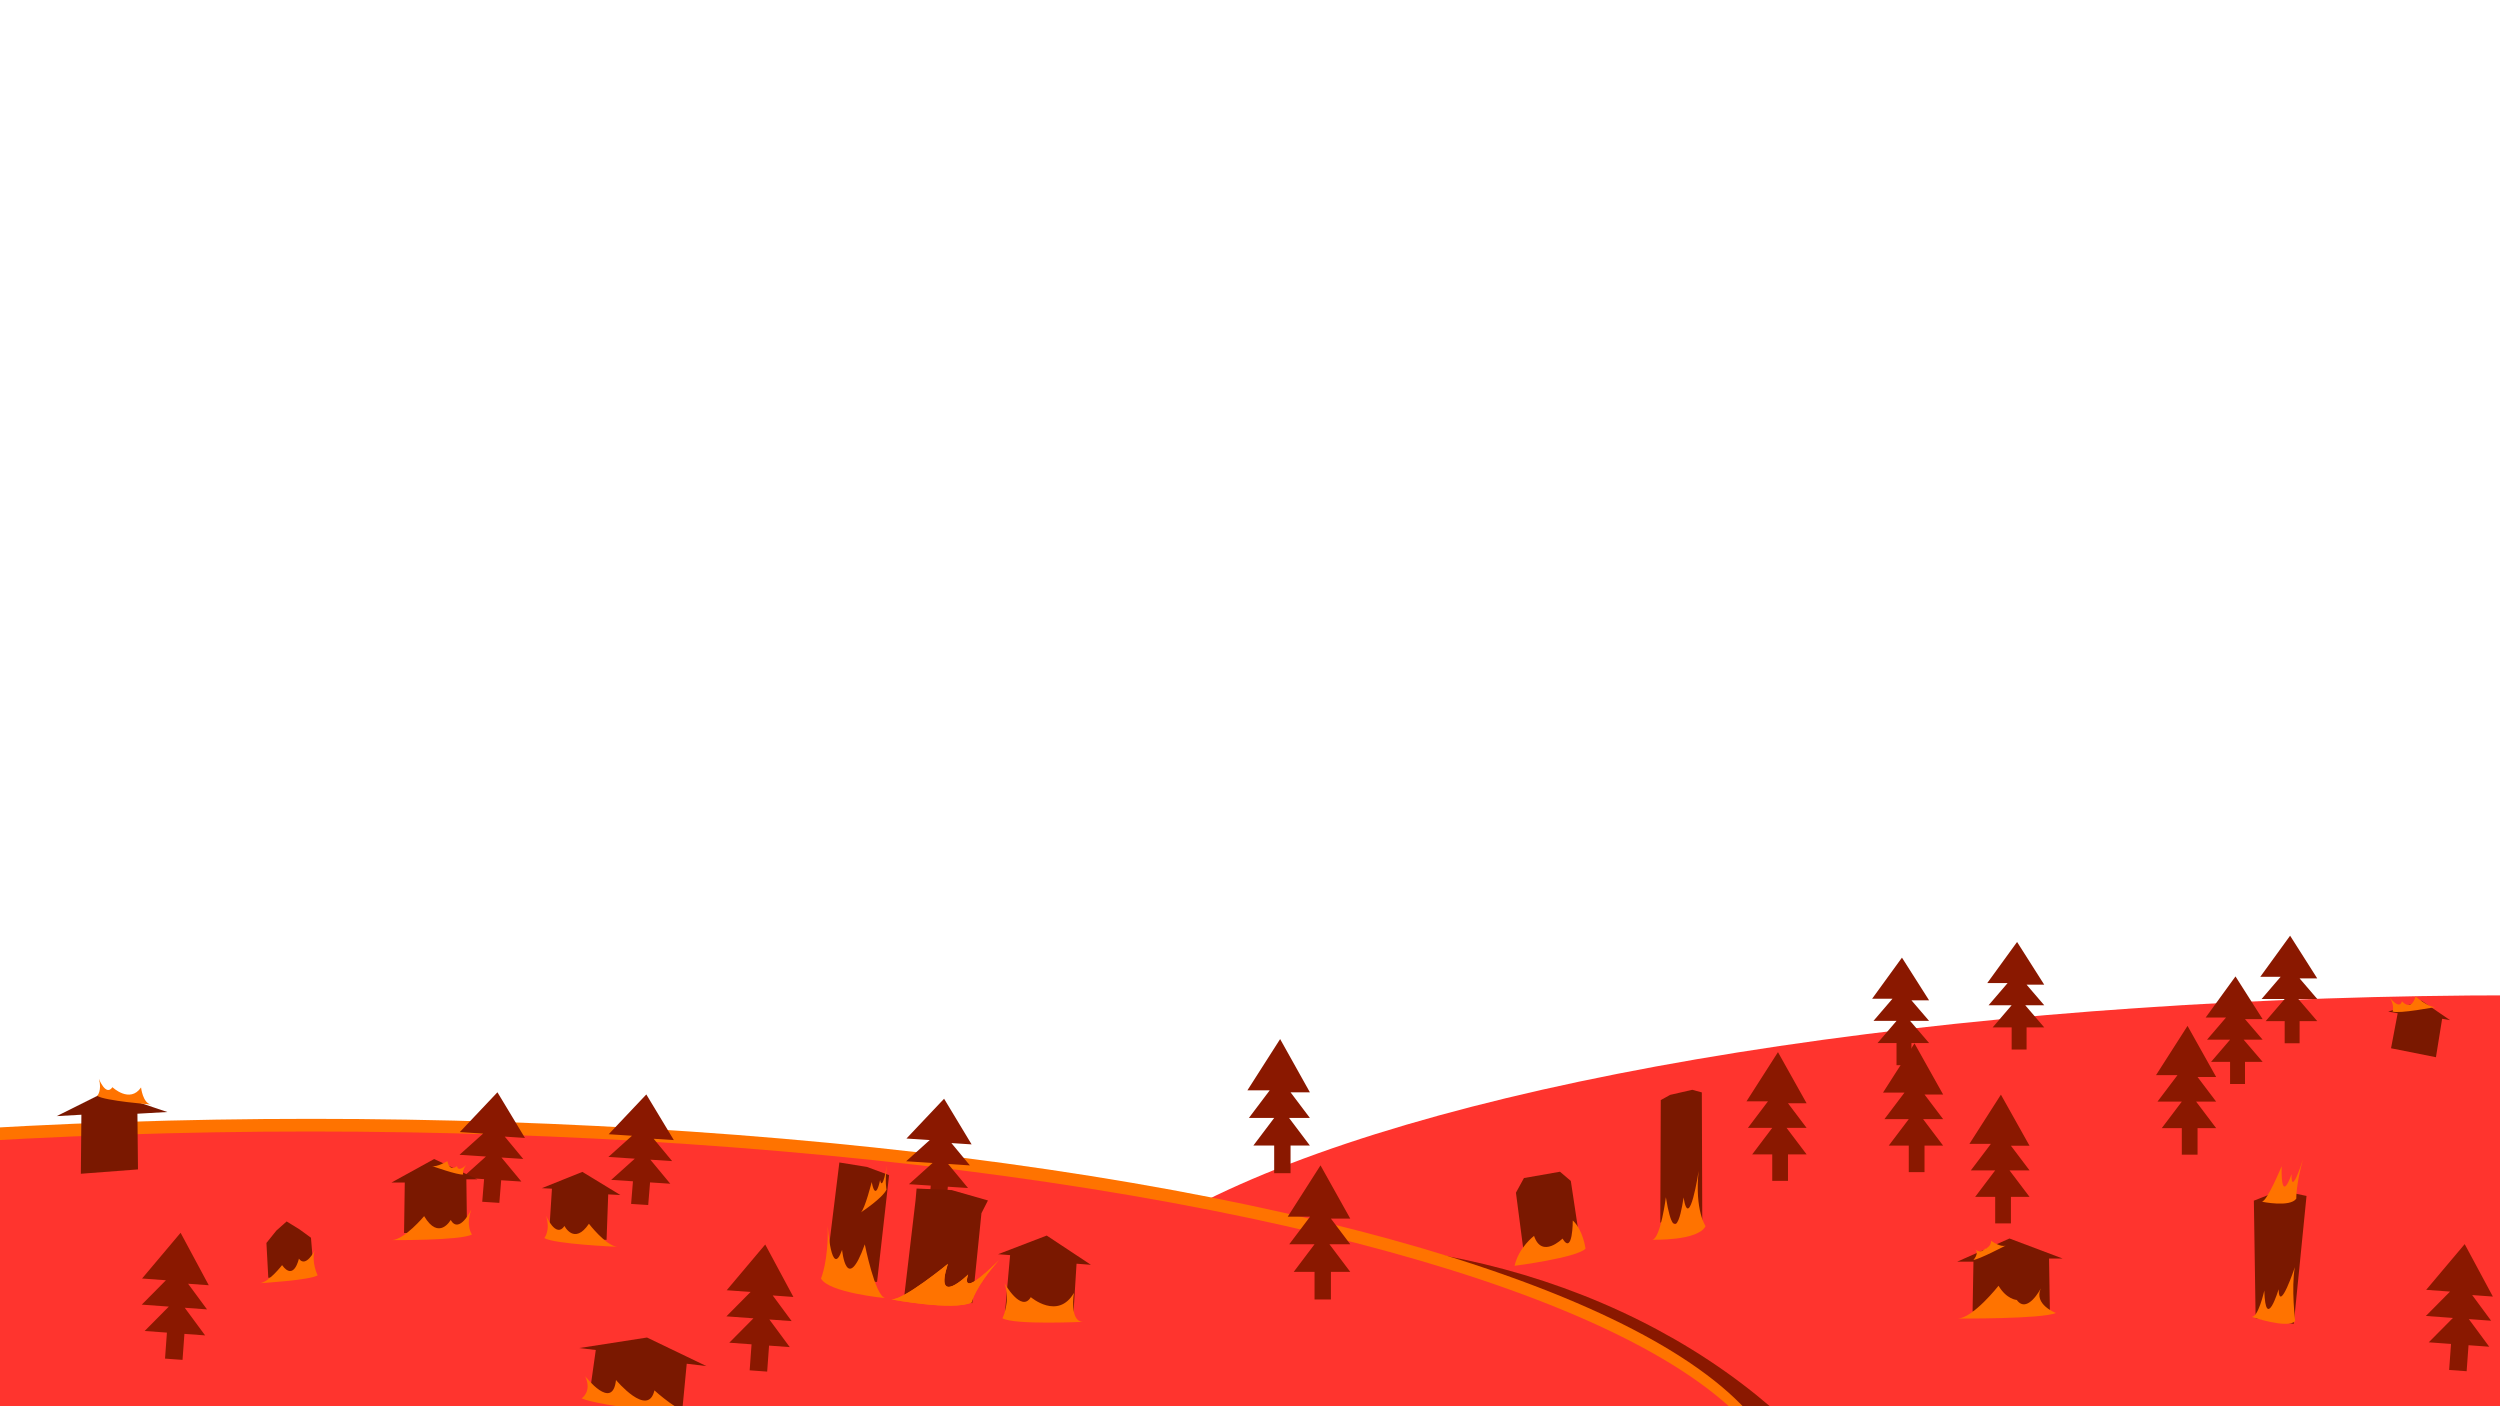 <?xml version="1.0" encoding="UTF-8" standalone="no"?><!DOCTYPE svg PUBLIC "-//W3C//DTD SVG 1.1//EN" "http://www.w3.org/Graphics/SVG/1.1/DTD/svg11.dtd"><svg width="100%" height="100%" viewBox="0 0 1920 1080" version="1.1"  style="fill-rule:evenodd;clip-rule:evenodd;stroke-linejoin:round;stroke-miterlimit:1.414;"><rect x="-63" y="1014" width="2039" height="548" style="fill:#da6b7c;"/><ellipse cx="1933.02" cy="1054.9" rx="1132.5" ry="290.5" style="fill:#ff342e;"/><ellipse cx="996.961" cy="1351.5" rx="496" ry="397.5" style="fill:#8a1800;"/><ellipse cx="239.058" cy="1149.77" rx="1132.5" ry="290.5" style="fill:#ff7300;"/><ellipse cx="238.5" cy="1159.5" rx="1132.5" ry="290.5" style="fill:#ff342e;"/><g><path d="M1549.12,723.426l-22.921,31.586l15.628,0l-14.586,17.008l17.711,0l-14.585,17.007l14.585,0l0,17.008l11.461,0l0,-17.008l13.544,0l-14.586,-17.007l14.586,0l-13.544,-15.793l13.544,0l-20.837,-32.801Z" style="fill:#8a1800;"/><path d="M1460.7,735.457l-22.921,31.585l15.628,0l-14.586,17.008l17.711,0l-14.586,17.008l14.586,0l0,17.007l11.461,0l0,-17.007l13.544,0l-14.586,-17.008l14.586,0l-13.544,-15.793l13.544,0l-20.837,-32.8Z" style="fill:#8a1800;"/><path d="M1365.48,808.04l-24.185,37.807l16.49,0l-15.39,20.358l18.688,0l-15.39,20.357l15.39,0l0,20.358l12.093,0l0,-20.358l14.291,0l-15.391,-20.357l15.391,0l-14.291,-18.904l14.291,0l-21.987,-39.261Z" style="fill:#8a1800;"/><path d="M382.025,838.873l-28.906,30.563l17.909,1.163l-18.136,16.29l20.297,1.317l-18.136,16.29l16.715,1.085l-1.42,17.375l13.133,0.852l1.421,-17.375l15.521,1.008l-15.294,-18.46l16.715,1.085l-14.202,-17.142l15.522,1.008l-21.139,-35.059Z" style="fill:#8a1800;"/><path d="M1470.33,801.32l-24.185,37.807l16.49,0l-15.391,20.358l18.689,0l-15.391,20.357l15.391,0l0,20.358l12.092,0l0,-20.358l14.291,0l-15.39,-20.357l15.39,0l-14.291,-18.904l14.291,0l-21.986,-39.261Z" style="fill:#8a1800;"/><path d="M496.367,840.527l-28.906,30.564l17.91,1.162l-18.137,16.29l20.298,1.317l-18.137,16.29l16.716,1.085l-1.421,17.375l13.133,0.852l1.421,-17.375l15.521,1.008l-15.294,-18.46l16.715,1.085l-14.202,-17.142l15.522,1.008l-21.139,-35.059Z" style="fill:#8a1800;"/><path d="M138.694,946.774l-29.594,35.127l18.335,1.336l-18.568,18.723l20.781,1.514l-18.568,18.723l17.113,1.246l-1.455,19.97l13.447,0.98l1.454,-19.97l15.891,1.158l-15.658,-21.217l17.113,1.247l-14.54,-19.701l15.891,1.158l-21.642,-40.294Z" style="fill:#8a1800;"/><path d="M587.694,955.774l-29.594,35.127l18.335,1.336l-18.568,18.723l20.781,1.514l-18.568,18.723l17.113,1.246l-1.455,19.97l13.447,0.98l1.454,-19.97l15.891,1.158l-15.658,-21.217l17.113,1.247l-14.54,-19.701l15.891,1.158l-21.642,-40.294Z" style="fill:#8a1800;"/><path d="M1536.7,840.68l-24.185,37.807l16.49,0l-15.39,20.358l18.688,0l-15.39,20.357l15.39,0l0,20.358l12.093,0l0,-20.358l14.291,0l-15.391,-20.357l15.391,0l-14.291,-18.904l14.291,0l-21.987,-39.261Z" style="fill:#8a1800;"/><path d="M1758.8,718.614l-22.92,31.586l15.627,0l-14.585,17.007l17.711,0l-14.586,17.008l14.586,0l0,17.008l11.46,0l0,-17.008l13.544,0l-14.585,-17.008l14.585,0l-13.544,-15.792l13.544,0l-20.837,-32.801Z" style="fill:#8a1800;"/><path d="M1680.02,787.88l-24.185,37.807l16.49,0l-15.391,20.358l18.689,0l-15.391,20.357l15.391,0l0,20.358l12.092,0l0,-20.358l14.292,0l-15.391,-20.357l15.391,0l-14.292,-18.904l14.292,0l-21.987,-39.261Z" style="fill:#8a1800;"/><path d="M725.051,843.835l-28.905,30.564l17.909,1.162l-18.136,16.29l20.297,1.317l-18.136,16.291l16.715,1.084l-1.421,17.375l13.134,0.853l1.42,-17.375l15.522,1.007l-15.295,-18.46l16.716,1.085l-14.202,-17.141l15.521,1.007l-21.139,-35.059Z" style="fill:#8a1800;"/><path d="M1716.86,749.893l-22.921,31.586l15.628,0l-14.586,17.007l17.712,0l-14.586,17.008l14.586,0l0,17.008l11.46,0l0,-17.008l13.544,0l-14.586,-17.008l14.586,0l-13.544,-15.792l13.544,0l-20.837,-32.801Z" style="fill:#8a1800;"/><path d="M1892.89,955.477l-29.594,35.128l18.336,1.335l-18.568,18.723l20.78,1.514l-18.568,18.723l17.113,1.247l-1.454,19.969l13.446,0.98l1.455,-19.97l15.891,1.158l-15.659,-21.216l17.113,1.246l-14.54,-19.701l15.891,1.158l-21.642,-40.294Z" style="fill:#8a1800;"/><path d="M983.143,798l-25.143,39.382l17.143,0l-16,21.206l19.428,0l-16,21.206l16,0l0,21.206l12.572,0l0,-21.206l14.857,0l-16,-21.206l16,0l-14.857,-19.691l14.857,0l-22.857,-40.897Z" style="fill:#8a1800;"/><path d="M1014.14,895l-25.143,39.382l17.143,0l-16,21.206l19.428,0l-16,21.206l16,0l0,21.206l12.572,0l0,-21.206l14.857,0l-16,-21.206l16,0l-14.857,-19.691l14.857,0l-22.857,-40.897Z" style="fill:#8a1800;"/></g><g id="Houses"><g><path d="M241.224,979.716l-35.175,1.576l-1.432,-26.694l7.617,-9.493l7.892,-7.034l9.88,6.074l8.815,6.424l2.403,29.147" style="fill:#7a1800;"/><path d="M199.632,985.504c0,0 38.301,-2.305 44.308,-6.019c0,0 -5,-10.272 -2.253,-19.115c0,0 -6.808,13.699 -12.132,6.262c0,0 -3.778,17.617 -12.922,4.99c0,0 -10.079,13.143 -17.001,13.882Z" style="fill:#ff7300;"/></g><g><path d="M358.715,948.142l-48.4,-1.215l0.55,-38.763l-10.175,0l32.725,-18.029l33.275,15.599l-8.525,0l0.55,42.408" style="fill:#7a1800;"/><path d="M301.115,952.383c0,0 52.758,0.47 61.348,-4.307c0,0 -5.085,-6.578 -0.484,-19.098c0,0 -9.257,19.242 -15.859,7.954c0,0 -9.021,16.233 -20.375,-2.945c0,0 -15.064,18.014 -24.63,18.396Z" style="fill:#ff7300;"/><path d="M331.746,895.487c0,0 20.073,7.193 23.987,6.512c0,0 -1.066,-3.186 2.354,-7.353c0,0 -6.091,6.113 -7.11,0.927c0,0 -5.601,4.996 -7.385,-3.833c0,0 -8.144,4.873 -11.846,3.747Z" style="fill:#ff7300;"/></g><g><path d="M1307.37,941.807l-32.267,-2.946l0.367,-94.003l7.216,-4l17,-3.893l7.317,2l0.367,102.842" style="fill:#7a1800;"/><path d="M1268.97,952.092c0,0 35.172,1.141 40.898,-10.443c0,0 -8.39,-11.953 -5.322,-42.315c0,0 -7.172,47.662 -11.574,20.288c0,0 -6.013,46.367 -13.582,-0.141c0,0 -4.043,31.687 -10.42,32.611Z" style="fill:#ff7300;"/></g><g><path d="M1574.34,1008.44l-59.4,-1.2l0.675,-38.28l-12.487,0l40.162,-17.804l40.838,15.405l-10.463,0l0.675,41.879" style="fill:#7a1800;"/><path d="M1503.65,1012.62c0,0 64.748,0.465 75.29,-4.253c0,0 -17.24,-6.496 -11.594,-18.86c0,0 -10.361,20.002 -18.464,8.855c0,0 -7.76,-0.358 -14.005,-10.908c0,0 -19.487,24.79 -31.227,25.166Z" style="fill:#ff7300;"/><path d="M1540.5,956.519c0,0 -20.905,10.905 -24.923,11.108c0,0 4.749,-4.995 1.335,-8.113c0,0 3.875,3.528 7.114,-0.161c0,0 5.272,-1.563 5.114,-6.459c0,0 7.51,5.451 11.36,3.625Z" style="fill:#ff7300;"/></g><g><path d="M1870.8,811.962l-34.489,-6.898l5.102,-26.87l-7.282,-1.272l25.609,-8.437l21.918,15.003l-6.101,-1.066l-4.757,29.54" style="fill:#7a1800;"/><path d="M1870.56,773.36c0,0 -27.92,5.365 -33.085,3.495c0,0 1.857,-4.21 -2.181,-10.842c0,0 7.365,9.981 9.426,2.963c0,0 6.856,8.304 10.43,-3.634c0,0 10.288,8.727 15.41,8.018Z" style="fill:#ff7300;"/></g><g><path d="M1761.63,1016.71l-29.31,-4.296l-1.352,-90.305l20.009,-7.87l20.435,4.237l-9.782,98.234" style="fill:#7a1800;"/><path d="M1737,922.889c0,0 21.677,4.586 26.556,-2.323c0,0 -0.273,-10.747 5.11,-30.16c0,0 -9.176,29.676 -8.767,11.39c0,0 -8.242,24.949 -7.603,-6.13c0,0 -11.235,27.318 -15.296,27.223Z" style="fill:#ff7300;"/><path d="M1729.13,1011.3c0,0 27.759,9.491 33.555,3.321c0,0 -3.093,-25.52 -0.23,-41.436c0,0 -11.955,36.05 -12.475,17.014c0,0 -10.038,33.308 -10.993,0.943c0,0 -4.701,21.137 -9.857,20.158Z" style="fill:#ff7300;"/></g><g><path d="M1214.32,959.55l-43.782,4.64l-6.297,-48.2l6.14,-11.251l27.687,-4.858l8.326,7.083l7.926,52.586" style="fill:#7a1800;"/><path d="M1163.21,972.133c0,0 47.574,-6.117 54.469,-13.14c0,0 -1.887,-14.47 -9.782,-21.652c0,0 0.039,27.067 -7.883,13.89c0,0 -15.881,15.829 -21.856,-2.068c0,0 -11.773,8.754 -14.948,22.97Z" style="fill:#ff7300;"/></g><g><path d="M421.463,951.053l44.38,1.15l1.262,-34.914l9.318,0.471l-29.147,-17.744l-31.184,12.497l7.807,0.396l-2.436,38.144" style="fill:#7a1800;"/><path d="M474.019,957.541c0,0 -48.336,-2.023 -55.985,-6.72c0,0 4.956,-5.686 1.313,-17.168c0,0 7.601,17.748 14.162,7.894c0,0 7.521,15.03 18.793,-1.706c0,0 12.974,16.913 21.717,17.7Z" style="fill:#ff7300;"/></g><g><path d="M452.214,1074.65l71.867,7.476l3.326,-34.785l15.081,1.8l-45.579,-21.924l-51.986,8.072l12.636,1.508l-5.345,37.853" style="fill:#7a1800;"/><path d="M537.134,1088.63c0,0 -78.247,-8.914 -90.468,-14.708c0,0 8.239,-4.987 2.757,-17.005c0,0 21.054,27.236 23.657,2.924c0,0 24.617,29.414 29.513,7.969c0,0 20.403,18.786 34.541,20.82Z" style="fill:#ff7300;"/></g><g><path d="M633.582,982.378l40.007,2.126l9.238,-82l-16.993,-6.302l-21.202,-3.423l-11.05,89.599" style="fill:#7a1800;"/><path d="M679.772,996.931c0,0 -43.396,-4.123 -49.249,-15.054c0,0 5.816,-13.414 5.171,-40.328c0,0 2.784,41.575 11.022,18.352c0,0 3.342,35.193 17.45,-4.249c0,0 7.854,39.545 15.606,41.279Z" style="fill:#ff7300;"/><path d="M661.121,931.145c0,0 16.845,-11.048 19.715,-17.59c0,0 -1.452,-5.319 0.347,-18.556c0,0 -3.463,20.821 -5.276,11.231c0,0 -3.309,17.83 -6.433,1.567c0,0 -5.286,20.889 -8.353,23.348Z" style="fill:#ff7300;"/></g><g><path d="M694.244,997.2l52.504,3.591l6.998,-69.04l4.988,-9.79l-27.808,-7.971l-26.988,-1.198l-0.794,9.013l-8.9,75.395" style="fill:#7a1800;"/><path d="M684.5,997.923c0,0 48.342,9.078 61.658,2.341c0,0 2.671,-11.932 20.979,-32.399c0,0 -30.163,31.113 -23.614,10.972c0,0 -26.569,26.059 -15.569,-8.182c0,0 -34.165,28.125 -43.454,27.268Z" style="fill:#ff7300;"/><path d="M684.5,997.923c0,0 48.342,9.078 61.658,2.341c0,0 2.671,-11.932 20.979,-32.399c0,0 -30.163,31.113 -23.614,10.972c0,0 -26.569,26.059 -15.569,-8.182c0,0 -34.165,28.125 -43.454,27.268Z" style="fill:#ff7300;"/></g><g><path d="M771.613,1010.36l52.531,2.674l2.648,-42.513l11.022,0.842l-33.94,-22.46l-37.35,14.336l9.234,0.706l-4.145,46.415" style="fill:#7a1800;"/><path d="M831.538,1015.18c0,0 -52.316,2.517 -61.648,-2.731c0,0 6.524,-13.229 1.525,-26.985c0,0 13.057,23.142 20.231,10.739c0,0 20.799,17.837 33.134,-3.235c0,0 -3.634,21.793 6.758,22.212Z" style="fill:#ff7300;"/></g><g><path d="M62.092,901.45l43.881,-3.341l-0.435,-42.774l22.962,-1.309l-46.974,-15.785l-37.983,18.949l18.969,-1.081l-0.42,45.341" style="fill:#7a1800;"/><path d="M116.154,848.287c0,0 -35.846,-2.853 -41.446,-6.652c0,0 3.772,-4.214 1.257,-13.093c0,0 5.35,13.778 10.382,6.42c0,0 13.336,12.696 21.978,0.203c0,0 1.352,12.284 7.829,13.122Z" style="fill:#ff7300;"/></g></g></svg>
